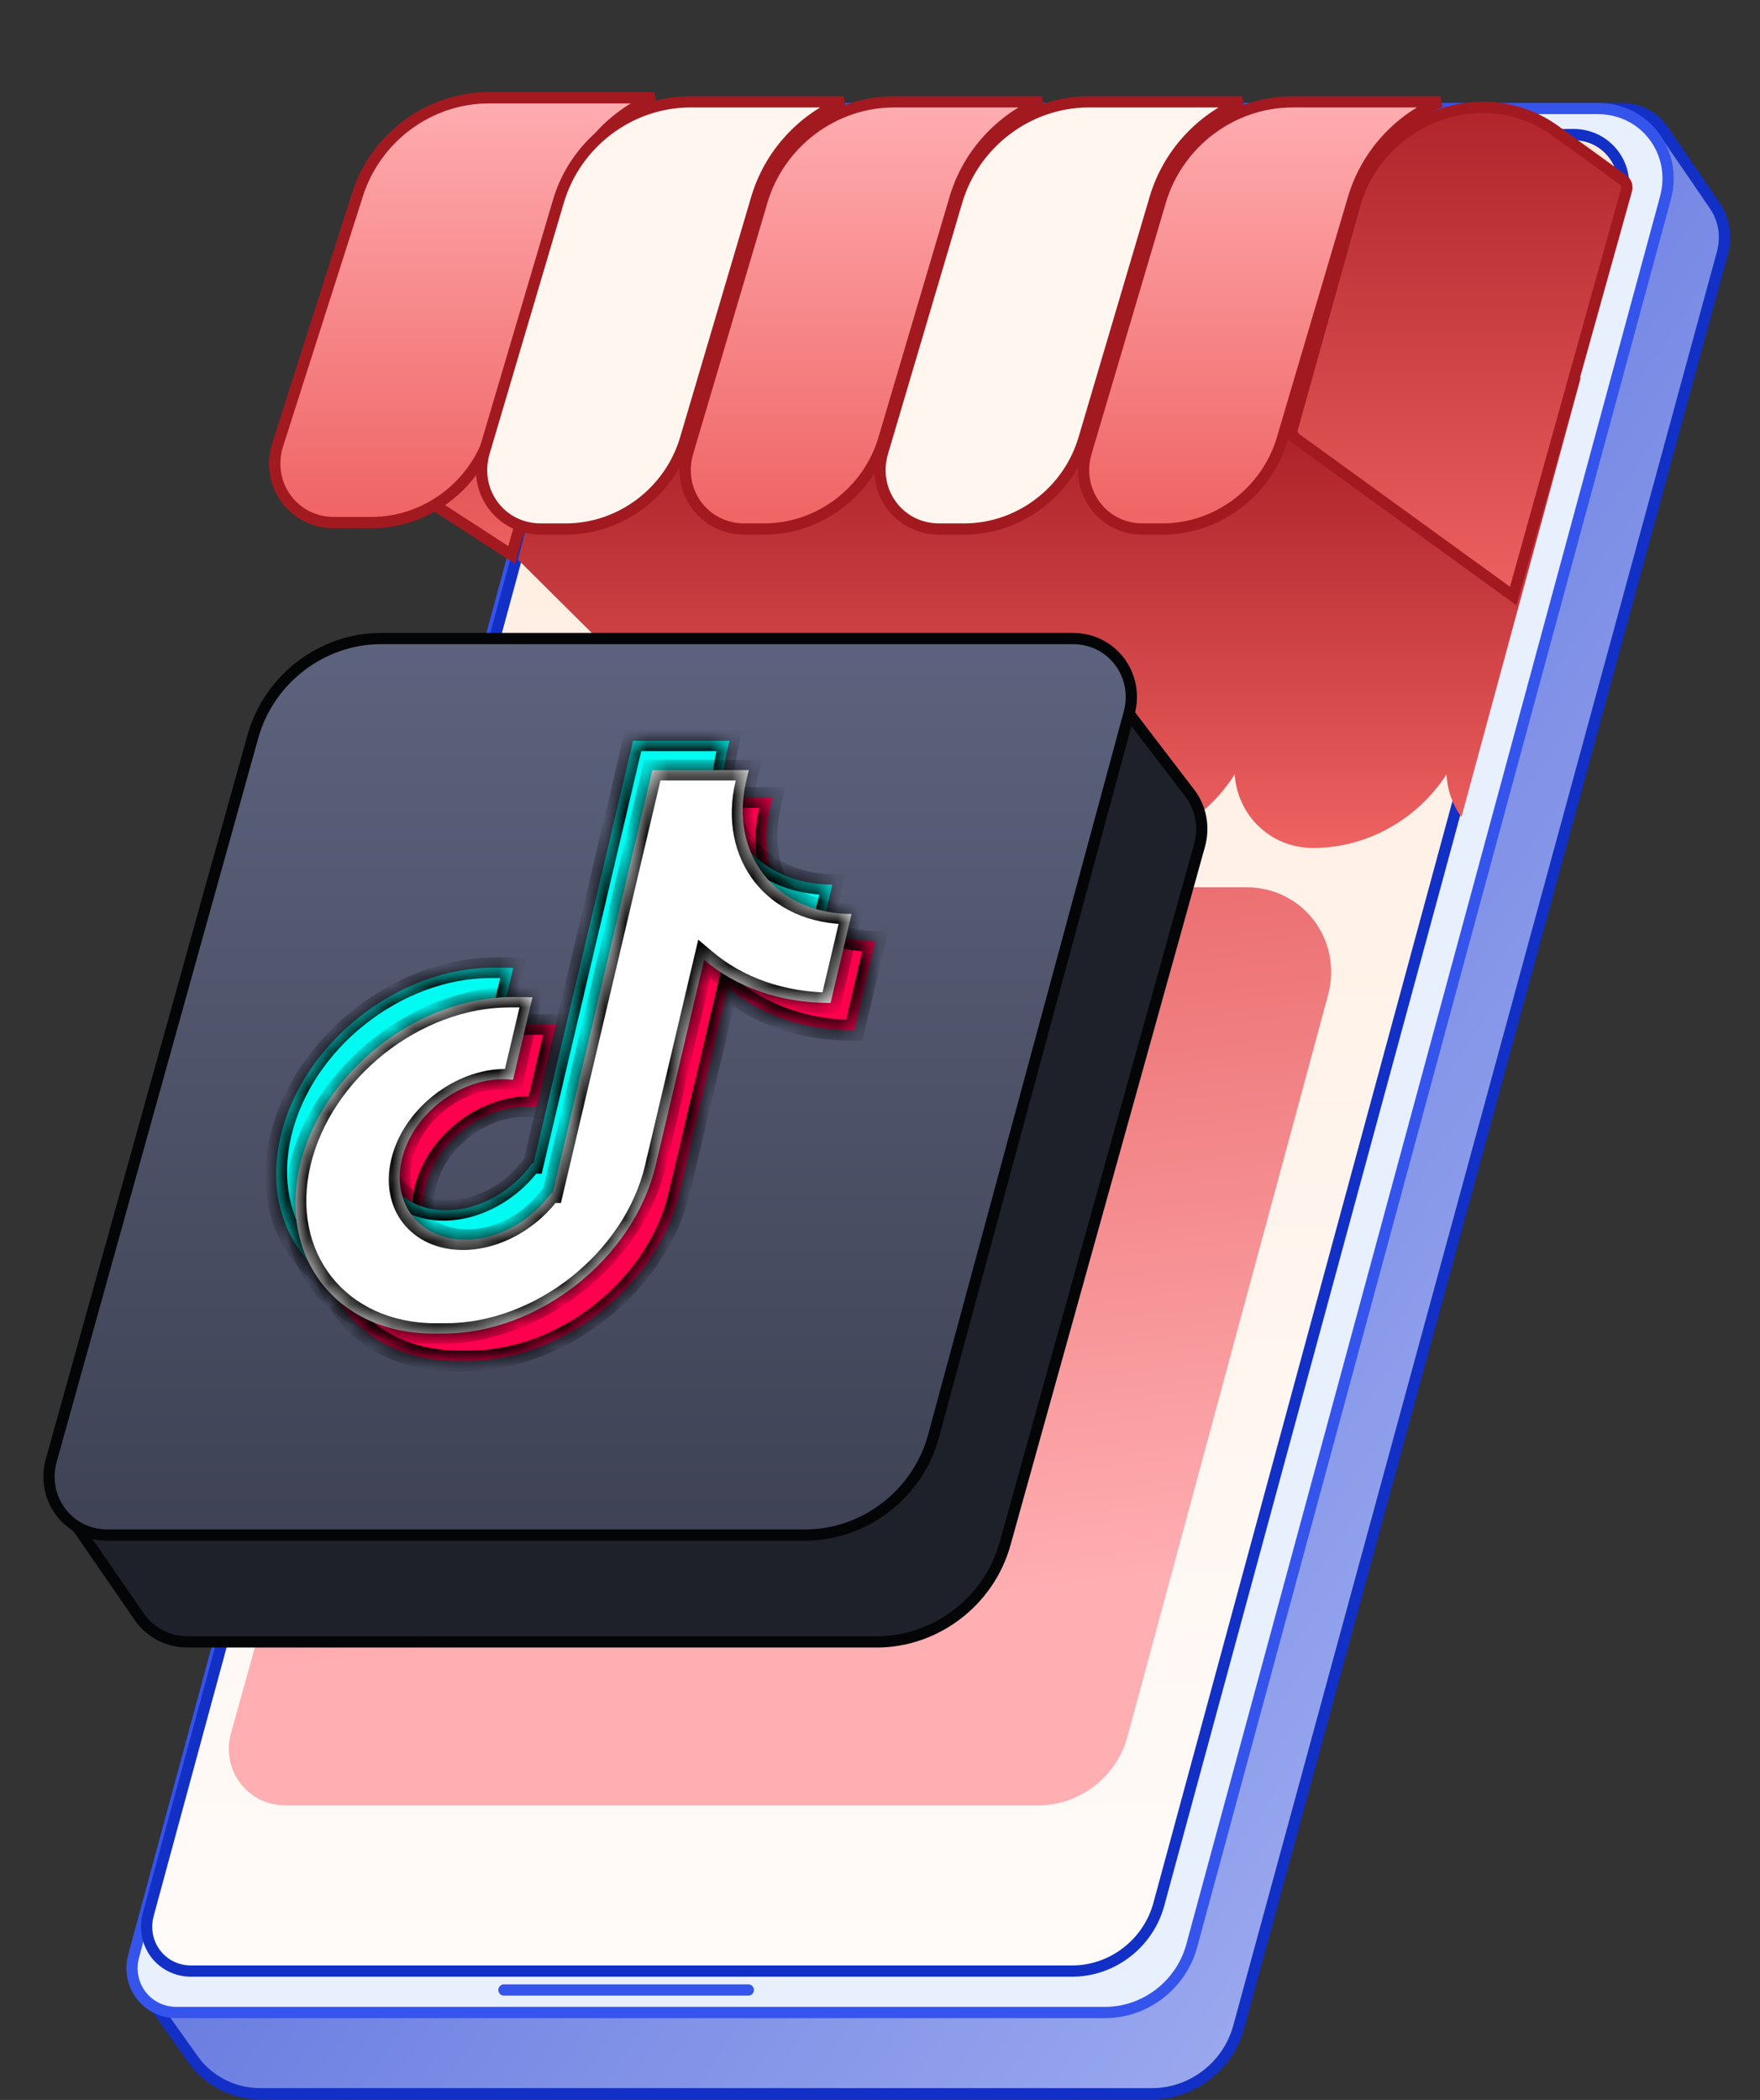 <svg width="83" height="99" viewBox="0 0 83 99" fill="none" xmlns="http://www.w3.org/2000/svg">
<rect x="0" y="0" width="83" height="99" fill="#333333" stroke="none"/>
<g id="Group 2160">
<g id="ClodeoWebMobile">
<path id="Rectangle 1654" d="M58.413 95.569L81.226 11.927C81.438 11.15 81.305 10.334 80.863 9.688L78.425 6.127C77.992 5.494 77.272 5.119 76.489 5.119L33.843 5.119C31.965 5.119 30.279 6.408 29.769 8.234L6.653 91.063C6.325 92.236 6.533 93.472 7.218 94.435L9.109 97.092C9.833 98.109 11.008 98.708 12.282 98.708H33.023H54.333C56.221 98.708 57.912 97.407 58.413 95.569Z" fill="url(#paint0_linear_5_4737)" stroke="#1230C6" stroke-width="0.53"/>
<path id="Rectangle 1653" d="M75.356 5.116H33.146C31.256 5.116 29.563 6.42 29.064 8.26L6.304 92.209C5.934 93.575 6.919 94.877 8.321 94.877H52.119C54.009 94.877 55.702 93.573 56.201 91.733L78.542 9.33C79.126 7.173 77.571 5.116 75.356 5.116Z" fill="#E8EFFD" stroke="#3554EC" stroke-width="0.53"/>
<path id="Rectangle 1681" d="M44.083 9.256H43.971L43.896 9.176L41.267 6.344H33.003C31.114 6.344 29.421 7.648 28.921 9.487L6.993 90.255C6.622 91.621 7.606 92.924 9.009 92.924H50.567C52.456 92.924 54.149 91.621 54.648 89.781L76.481 9.366C76.901 7.819 75.787 6.344 74.199 6.344H66.289C65.869 6.344 65.454 6.484 65.112 6.741L62.843 8.446C62.143 8.971 61.298 9.256 60.44 9.256H53.208H44.083Z" fill="url(#paint1_linear_5_4737)" stroke="#1230C6" stroke-width="0.53"/>
<path id="Union" d="M68.92 38.517L74.542 17.812L27.507 17.812C26.988 17.812 26.524 18.177 26.393 18.688L24.426 26.382L29.322 31.245C29.598 31.52 29.701 31.928 29.59 32.316L28.746 35.26C28.059 37.659 29.768 39.977 32.224 39.977C34.762 39.977 37.103 38.612 38.435 36.496C38.554 38.403 40.09 39.977 42.136 39.977C44.695 39.977 47.058 38.619 48.426 36.506C48.505 38.4 50.016 39.977 52.038 39.977C54.569 39.977 56.901 38.616 58.227 36.505C58.35 38.408 59.884 39.977 61.927 39.977C64.487 39.977 66.85 38.618 68.219 36.504C68.249 37.25 68.502 37.946 68.92 38.517Z" fill="url(#paint2_linear_5_4737)"/>
<line id="Line 326" y1="-0.265" x2="13.693" y2="-0.265" transform="matrix(-1 0 -0.041 0.999 61.563 7.729)" stroke="#8896A2" stroke-width="0.53"/>
<g id="Group 1103">
<path id="Rectangle 1684" d="M76.544 8.482L73.343 6.162C69.966 3.715 65.038 5.551 63.884 9.686L60.95 20.196C60.9 20.377 60.964 20.565 61.111 20.672L71.363 28.1L76.705 8.958C76.756 8.778 76.692 8.589 76.544 8.482Z" fill="url(#paint3_linear_5_4737)" stroke="#A31920" stroke-width="0.53"/>
<path id="Rectangle 1688" d="M16.604 12.056L14.422 19.873L24.13 26.163L29.559 6.714C24.741 3.732 18.179 6.411 16.604 12.056Z" fill="url(#paint4_linear_5_4737)" stroke="#A31920" stroke-width="0.53"/>
<path id="Rectangle 1684_2" d="M67.926 4.802L63.172 4.802L60.944 4.802C58.101 4.802 55.541 6.729 54.727 9.482L51.224 21.326C50.682 23.159 51.995 24.94 53.888 24.94L54.829 24.94C57.408 24.94 59.73 23.192 60.469 20.695L63.824 9.351C64.443 7.258 65.993 5.604 67.926 4.802Z" fill="url(#paint5_linear_5_4737)" stroke="#A31920" stroke-width="0.53"/>
<path id="Rectangle 1689" d="M49.137 4.802L44.383 4.802L42.155 4.802C39.312 4.802 36.752 6.729 35.938 9.482L32.435 21.326C31.893 23.159 33.206 24.94 35.099 24.94H36.04C38.619 24.94 40.941 23.192 41.68 20.695L45.035 9.351C45.654 7.258 47.203 5.604 49.137 4.802Z" fill="url(#paint6_linear_5_4737)" stroke="#A31920" stroke-width="0.53"/>
<path id="Rectangle 1691" d="M30.85 4.612L26.008 4.612L23.042 4.612C20.25 4.612 17.724 6.472 16.866 9.16L13.1 20.96C12.511 22.808 13.826 24.636 15.745 24.636H17.52C20.054 24.636 22.346 22.948 23.124 20.509L26.791 9.019C27.439 6.989 28.962 5.395 30.85 4.612Z" fill="url(#paint7_linear_5_4737)" stroke="#A31920" stroke-width="0.53"/>
<path id="Rectangle 1692" d="M30.85 4.612L26.008 4.612L23.042 4.612C20.25 4.612 17.724 6.472 16.866 9.16L13.1 20.96C12.511 22.808 13.826 24.636 15.745 24.636H17.52C20.054 24.636 22.346 22.948 23.124 20.509L26.791 9.019C27.439 6.989 28.962 5.395 30.85 4.612Z" fill="url(#paint8_linear_5_4737)" stroke="#A31920" stroke-width="0.53"/>
<path id="Rectangle 1685" d="M58.572 4.802L52.315 4.802L51.342 4.802C48.5 4.802 45.94 6.729 45.126 9.482L41.623 21.326C41.081 23.159 42.393 24.94 44.286 24.94H45.474C48.054 24.94 50.376 23.192 51.115 20.695L54.47 9.351C55.089 7.258 56.638 5.604 58.572 4.802Z" fill="#FFF6F0" stroke="#A31920" stroke-width="0.53"/>
<path id="Rectangle 1690" d="M39.783 4.802L33.526 4.802L32.553 4.802C29.711 4.802 27.151 6.729 26.337 9.482L22.834 21.326C22.292 23.159 23.604 24.94 25.497 24.94H26.686C29.265 24.94 31.587 23.192 32.326 20.695L35.681 9.351C36.3 7.258 37.849 5.604 39.783 4.802Z" fill="#FFF6F0" stroke="#A31920" stroke-width="0.53"/>
</g>
<path id="Rectangle 1685_2" d="M62.627 46.924C63.333 44.316 61.453 41.829 58.775 41.829L25.3 41.829C23.368 41.829 21.634 43.155 21.111 45.034L10.897 81.694C10.411 83.438 11.666 85.111 13.46 85.111L48.972 85.111C50.916 85.111 52.657 83.769 53.169 81.876L62.627 46.924Z" fill="url(#paint9_linear_5_4737)"/>
</g>
<path id="Line 418" d="M35.29 93.816H23.765" stroke="#3554EC" stroke-width="0.53" stroke-linecap="round"/>
<g id="Group 1186">
<path id="Rectangle 1682" d="M8.846 77.406L41.347 77.406C44.135 77.406 46.641 75.492 47.396 72.783L56.568 39.857C56.808 38.994 56.64 38.085 56.111 37.394L50.762 30.4C50.669 30.278 50.518 30.215 50.362 30.233L22.502 33.5C19.018 33.909 15.988 36.252 14.691 39.542L2.626 70.154C2.57 70.296 2.587 70.453 2.67 70.573L6.573 76.228C7.083 76.968 7.929 77.406 8.846 77.406Z" fill="#1F212A" stroke="#040506" stroke-width="0.53"/>
<path id="Rectangle 1685_3" d="M5.072 72.37L37.971 72.37C40.775 72.37 43.287 70.433 44.026 67.703L53.25 33.617C53.736 31.818 52.44 30.104 50.593 30.104H17.967C15.18 30.104 12.679 32.017 11.924 34.727L2.421 68.836C1.918 70.639 3.216 72.37 5.072 72.37Z" fill="url(#paint10_linear_5_4737)" stroke="#040506" stroke-width="0.53"/>
</g>
<g id="Tiktok">
<g id="Union_2">
<mask id="path-18-inside-1_5_4737" fill="white">
<path fill-rule="evenodd" clip-rule="evenodd" d="M41.276 44.377C37.716 44.377 35.493 41.569 36.309 38.105L36.428 37.599H31.879L31.814 37.873L29.166 49.111C29.166 49.111 29.166 49.111 29.166 49.111L27.889 54.53C27.889 54.53 27.889 54.531 27.889 54.531L27.219 57.374C27.219 57.374 27.219 57.374 27.218 57.374L27.184 57.52H27.12C26.2 58.826 24.632 59.734 23.061 59.734C20.915 59.734 19.574 58.041 20.066 55.952C20.558 53.864 22.697 52.171 24.843 52.171C25.003 52.171 25.159 52.18 25.31 52.199L26.227 48.31C26.073 48.301 25.916 48.297 25.757 48.297H25.28C20.779 48.297 16.294 51.848 15.262 56.229C14.229 60.609 17.041 64.16 21.542 64.16H22.019C26.52 64.16 31.005 60.609 32.037 56.229C32.044 56.198 32.051 56.168 32.058 56.138L32.06 56.137L34.32 46.544C35.83 47.821 37.879 48.574 40.287 48.574L41.276 44.377Z"/>
</mask>
<path fill-rule="evenodd" clip-rule="evenodd" d="M41.276 44.377C37.716 44.377 35.493 41.569 36.309 38.105L36.428 37.599H31.879L31.814 37.873L29.166 49.111C29.166 49.111 29.166 49.111 29.166 49.111L27.889 54.53C27.889 54.53 27.889 54.531 27.889 54.531L27.219 57.374C27.219 57.374 27.219 57.374 27.218 57.374L27.184 57.52H27.12C26.2 58.826 24.632 59.734 23.061 59.734C20.915 59.734 19.574 58.041 20.066 55.952C20.558 53.864 22.697 52.171 24.843 52.171C25.003 52.171 25.159 52.18 25.31 52.199L26.227 48.31C26.073 48.301 25.916 48.297 25.757 48.297H25.28C20.779 48.297 16.294 51.848 15.262 56.229C14.229 60.609 17.041 64.16 21.542 64.16H22.019C26.52 64.16 31.005 60.609 32.037 56.229C32.044 56.198 32.051 56.168 32.058 56.138L32.06 56.137L34.32 46.544C35.83 47.821 37.879 48.574 40.287 48.574L41.276 44.377Z" fill="#FF004F"/>
<path d="M41.276 44.377L41.776 44.377L41.89 43.891H41.39L41.276 44.377ZM36.428 37.599H36.928L37.043 37.112H36.543L36.428 37.599ZM31.879 37.599L31.994 37.112H31.494L31.379 37.599H31.879ZM29.166 49.111L28.843 49.548L29.482 49.891L29.666 49.111H29.166ZM29.166 49.111L29.488 48.674L28.849 48.331L28.666 49.111L29.166 49.111ZM27.889 54.53L27.389 54.53L27.366 54.626L27.382 54.714L27.889 54.53ZM27.889 54.531L28.389 54.531L28.411 54.436L28.395 54.347L27.889 54.531ZM27.219 57.374L27.639 57.557L27.697 57.469L27.719 57.374L27.219 57.374ZM27.218 57.374L26.799 57.191L26.741 57.279L26.718 57.374H27.218ZM27.184 57.52L27.07 58.006H27.57L27.684 57.52H27.184ZM27.12 57.52L27.235 57.033H26.913L26.712 57.318L27.12 57.52ZM25.31 52.199L25.136 52.682L25.681 52.748L25.81 52.199H25.31ZM26.227 48.31H26.727L26.835 47.85L26.37 47.824L26.227 48.31ZM32.058 56.138L31.898 55.721L31.619 55.865L31.557 56.143L32.058 56.138ZM32.06 56.137L32.22 56.553L32.495 56.411L32.56 56.137H32.06ZM34.32 46.544L34.707 46.149L34.045 45.59L33.82 46.544H34.32ZM40.287 48.574L40.172 49.061H40.672L40.787 48.574L40.287 48.574ZM35.809 38.105C34.929 41.838 37.325 44.864 41.161 44.864L41.39 43.891C38.107 43.891 36.056 41.3 36.809 38.105H35.809ZM35.928 37.599L35.809 38.105H36.809L36.928 37.599H35.928ZM31.764 38.085H36.314L36.543 37.112H31.994L31.764 38.085ZM32.314 37.873L32.379 37.599H31.379L31.314 37.873H32.314ZM29.666 49.111L32.314 37.873H31.314L28.666 49.111H29.666ZM28.843 49.548L28.843 49.548L29.489 48.674L29.488 48.674L28.843 49.548ZM28.389 54.53L29.666 49.111L28.666 49.111L27.389 54.53L28.389 54.53ZM28.395 54.347C28.395 54.348 28.395 54.348 28.395 54.348C28.395 54.348 28.395 54.347 28.395 54.346L27.382 54.714C27.382 54.714 27.382 54.713 27.382 54.713C27.382 54.713 27.382 54.714 27.383 54.715L28.395 54.347ZM27.719 57.374L28.389 54.531L27.389 54.531L26.719 57.374L27.719 57.374ZM27.638 57.558C27.639 57.558 27.639 57.557 27.639 57.557C27.639 57.557 27.639 57.557 27.639 57.557L26.799 57.19C26.799 57.191 26.798 57.191 26.798 57.191C26.798 57.191 26.798 57.191 26.799 57.191L27.638 57.558ZM27.684 57.52L27.718 57.374H26.718L26.684 57.52H27.684ZM27.005 58.006H27.07L27.299 57.033H27.235L27.005 58.006ZM22.946 60.22C24.721 60.22 26.489 59.195 27.527 57.722L26.712 57.318C25.91 58.457 24.544 59.247 23.175 59.247L22.946 60.22ZM19.566 55.952C19.011 58.31 20.524 60.22 22.946 60.22L23.175 59.247C21.305 59.247 20.137 57.772 20.566 55.952H19.566ZM24.958 51.684C22.535 51.684 20.122 53.595 19.566 55.952H20.566C20.995 54.133 22.858 52.658 24.728 52.658L24.958 51.684ZM25.485 51.716C25.314 51.695 25.138 51.684 24.958 51.684L24.728 52.658C24.869 52.658 25.005 52.666 25.136 52.682L25.485 51.716ZM25.727 48.31L24.81 52.199H25.81L26.727 48.31H25.727ZM25.643 48.783C25.792 48.783 25.939 48.788 26.084 48.796L26.37 47.824C26.206 47.815 26.04 47.81 25.872 47.81L25.643 48.783ZM25.165 48.783H25.643L25.872 47.81H25.395L25.165 48.783ZM15.762 56.229C16.731 52.117 20.941 48.783 25.165 48.783L25.395 47.81C20.618 47.81 15.857 51.579 14.762 56.229H15.762ZM21.656 63.674C17.432 63.674 14.793 60.34 15.762 56.229H14.762C13.666 60.878 16.65 64.647 21.427 64.647L21.656 63.674ZM22.134 63.674H21.656L21.427 64.647H21.904L22.134 63.674ZM31.537 56.229C30.568 60.34 26.358 63.674 22.134 63.674L21.904 64.647C26.681 64.647 31.442 60.878 32.537 56.229H31.537ZM31.557 56.143C31.551 56.172 31.544 56.2 31.537 56.229H32.537C32.545 56.196 32.552 56.164 32.559 56.132L31.557 56.143ZM31.899 55.72L31.898 55.721L32.219 56.554L32.22 56.553L31.899 55.72ZM33.82 46.544L31.56 56.137H32.56L34.82 46.544H33.82ZM40.401 48.087C38.103 48.087 36.148 47.369 34.707 46.149L33.934 46.938C35.513 48.273 37.656 49.061 40.172 49.061L40.401 48.087ZM40.776 44.377L39.787 48.574L40.787 48.574L41.776 44.377L40.776 44.377Z" fill="black" mask="url(#path-18-inside-1_5_4737)"/>
</g>
<g id="Union_3">
<mask id="path-20-inside-2_5_4737" fill="white">
<path fill-rule="evenodd" clip-rule="evenodd" d="M39.252 41.703C35.693 41.703 33.469 38.894 34.286 35.43L34.405 34.924H29.855L29.791 35.198L27.143 46.436C27.142 46.436 27.142 46.436 27.142 46.436L25.865 51.855C25.865 51.856 25.865 51.856 25.865 51.856L25.195 54.699C25.195 54.699 25.195 54.699 25.195 54.7L25.161 54.845H25.096C24.176 56.151 22.609 57.059 21.037 57.059C18.891 57.059 17.55 55.366 18.043 53.278C18.535 51.189 20.673 49.496 22.82 49.496C22.98 49.496 23.136 49.506 23.287 49.524L24.203 45.635C24.049 45.627 23.893 45.622 23.734 45.622H23.256C18.756 45.622 14.271 49.173 13.238 53.554C12.206 57.934 15.018 61.486 19.518 61.486H19.996C24.496 61.486 28.982 57.934 30.014 53.554C30.021 53.523 30.028 53.493 30.035 53.463L30.036 53.462L32.297 43.869C33.807 45.146 35.856 45.899 38.263 45.899L39.252 41.703Z"/>
</mask>
<path fill-rule="evenodd" clip-rule="evenodd" d="M39.252 41.703C35.693 41.703 33.469 38.894 34.286 35.43L34.405 34.924H29.855L29.791 35.198L27.143 46.436C27.142 46.436 27.142 46.436 27.142 46.436L25.865 51.855C25.865 51.856 25.865 51.856 25.865 51.856L25.195 54.699C25.195 54.699 25.195 54.699 25.195 54.7L25.161 54.845H25.096C24.176 56.151 22.609 57.059 21.037 57.059C18.891 57.059 17.55 55.366 18.043 53.278C18.535 51.189 20.673 49.496 22.82 49.496C22.98 49.496 23.136 49.506 23.287 49.524L24.203 45.635C24.049 45.627 23.893 45.622 23.734 45.622H23.256C18.756 45.622 14.271 49.173 13.238 53.554C12.206 57.934 15.018 61.486 19.518 61.486H19.996C24.496 61.486 28.982 57.934 30.014 53.554C30.021 53.523 30.028 53.493 30.035 53.463L30.036 53.462L32.297 43.869C33.807 45.146 35.856 45.899 38.263 45.899L39.252 41.703Z" fill="#00FBF3"/>
<path d="M34.286 35.43L34.786 35.43L34.286 35.43ZM39.252 41.703H39.752L39.867 41.216H39.367L39.252 41.703ZM34.405 34.924L34.905 34.924L35.02 34.437H34.52L34.405 34.924ZM29.855 34.924L29.97 34.437H29.47L29.355 34.924H29.855ZM29.791 35.198L29.291 35.198L29.791 35.198ZM27.143 46.436L26.82 46.873L27.459 47.216L27.643 46.436L27.143 46.436ZM27.142 46.436L27.465 45.999L26.826 45.657L26.642 46.436H27.142ZM25.865 51.855H25.365L25.343 51.951L25.359 52.039L25.865 51.855ZM25.865 51.856H26.365L26.388 51.761L26.372 51.672L25.865 51.856ZM25.195 54.699L25.615 54.883L25.673 54.794L25.695 54.699H25.195ZM25.195 54.7L24.775 54.516L24.717 54.604L24.695 54.7H25.195ZM25.161 54.845L25.046 55.332H25.546L25.661 54.845H25.161ZM25.096 54.845L25.211 54.358H24.89L24.689 54.643L25.096 54.845ZM23.287 49.524L23.113 50.007L23.657 50.073L23.787 49.524H23.287ZM24.203 45.635H24.703L24.812 45.175L24.346 45.149L24.203 45.635ZM30.035 53.463L29.874 53.046L29.596 53.19L29.534 53.468L30.035 53.463ZM30.036 53.462L30.197 53.879L30.471 53.737L30.536 53.462L30.036 53.462ZM32.297 43.869L32.683 43.475L32.022 42.915L31.797 43.869L32.297 43.869ZM38.263 45.899L38.149 46.386H38.649L38.763 45.899H38.263ZM33.786 35.43C32.906 39.163 35.302 42.189 39.138 42.189L39.367 41.216C36.084 41.216 34.032 38.625 34.786 35.43H33.786ZM33.905 34.924L33.786 35.43L34.786 35.43L34.905 34.924L33.905 34.924ZM29.741 35.41H34.29L34.52 34.437H29.97L29.741 35.41ZM30.291 35.198L30.355 34.924H29.355L29.291 35.198H30.291ZM27.643 46.436L30.291 35.198L29.291 35.198L26.643 46.436L27.643 46.436ZM26.82 46.873L26.82 46.873L27.465 45.999L27.465 45.999L26.82 46.873ZM26.365 51.855L27.642 46.436H26.642L25.365 51.855H26.365ZM26.372 51.672C26.372 51.673 26.372 51.673 26.372 51.673C26.372 51.673 26.372 51.672 26.372 51.672L25.359 52.039C25.359 52.039 25.359 52.038 25.359 52.039C25.359 52.039 25.359 52.039 25.359 52.04L26.372 51.672ZM25.695 54.699L26.365 51.856H25.365L24.695 54.699H25.695ZM25.615 54.883C25.615 54.883 25.616 54.882 25.616 54.882C25.616 54.882 25.616 54.882 25.615 54.883L24.776 54.515C24.775 54.516 24.775 54.516 24.775 54.517C24.775 54.517 24.775 54.516 24.775 54.516L25.615 54.883ZM25.661 54.845L25.695 54.7H24.695L24.661 54.845H25.661ZM24.982 55.332H25.046L25.275 54.358H25.211L24.982 55.332ZM20.923 57.546C22.697 57.546 24.466 56.52 25.504 55.047L24.689 54.643C23.887 55.782 22.521 56.572 21.152 56.572L20.923 57.546ZM17.543 53.278C16.987 55.635 18.5 57.546 20.923 57.546L21.152 56.572C19.282 56.572 18.114 55.097 18.543 53.278H17.543ZM22.934 49.009C20.512 49.009 18.098 50.92 17.543 53.278H18.543C18.971 51.458 20.835 49.983 22.705 49.983L22.934 49.009ZM23.461 49.041C23.291 49.02 23.115 49.009 22.934 49.009L22.705 49.983C22.845 49.983 22.981 49.991 23.113 50.007L23.461 49.041ZM23.703 45.635L22.787 49.524H23.787L24.703 45.635H23.703ZM23.619 46.109C23.768 46.109 23.915 46.113 24.06 46.121L24.346 45.149C24.183 45.14 24.017 45.135 23.849 45.135L23.619 46.109ZM23.142 46.109H23.619L23.849 45.135H23.371L23.142 46.109ZM13.738 53.554C14.707 49.442 18.917 46.109 23.142 46.109L23.371 45.135C18.595 45.135 13.834 48.904 12.738 53.554H13.738ZM19.633 60.999C15.409 60.999 12.769 57.666 13.738 53.554H12.738C11.643 58.203 14.627 61.972 19.404 61.972L19.633 60.999ZM20.11 60.999H19.633L19.404 61.972H19.881L20.11 60.999ZM29.514 53.554C28.545 57.666 24.335 60.999 20.11 60.999L19.881 61.972C24.658 61.972 29.418 58.203 30.514 53.554H29.514ZM29.534 53.468C29.527 53.497 29.521 53.525 29.514 53.554H30.514C30.521 53.522 30.529 53.489 30.536 53.457L29.534 53.468ZM29.876 53.045L29.874 53.046L30.195 53.879L30.197 53.879L29.876 53.045ZM31.797 43.869L29.536 53.462L30.536 53.462L32.797 43.869L31.797 43.869ZM38.378 45.413C36.08 45.413 34.124 44.694 32.683 43.475L31.911 44.263C33.489 45.598 35.632 46.386 38.149 46.386L38.378 45.413ZM38.752 41.703L37.763 45.899H38.763L39.752 41.703H38.752Z" fill="black" mask="url(#path-20-inside-2_5_4737)"/>
</g>
<g id="Union_4">
<mask id="path-22-inside-3_5_4737" fill="white">
<path fill-rule="evenodd" clip-rule="evenodd" d="M40.158 43.087C36.599 43.087 34.375 40.278 35.192 36.813L35.311 36.308H30.762L30.697 36.582L28.049 47.82C28.049 47.82 28.049 47.82 28.049 47.82L26.771 53.239C26.771 53.239 26.772 53.24 26.772 53.24L26.102 56.083C26.102 56.083 26.101 56.083 26.101 56.084L26.067 56.229H26.003C25.083 57.535 23.515 58.443 21.944 58.443C19.797 58.443 18.457 56.75 18.949 54.661C19.441 52.573 21.58 50.88 23.726 50.88C23.886 50.88 24.042 50.889 24.193 50.908L25.11 47.019C24.955 47.01 24.799 47.006 24.64 47.006H24.163C19.662 47.006 15.177 50.557 14.145 54.938C13.112 59.318 15.924 62.869 20.424 62.869H20.902C25.402 62.869 29.888 59.318 30.92 54.938C30.927 54.907 30.934 54.877 30.941 54.847L30.942 54.846L33.203 45.252C34.713 46.53 36.762 47.283 39.169 47.283L40.158 43.087Z"/>
</mask>
<path fill-rule="evenodd" clip-rule="evenodd" d="M40.158 43.087C36.599 43.087 34.375 40.278 35.192 36.813L35.311 36.308H30.762L30.697 36.582L28.049 47.82C28.049 47.82 28.049 47.82 28.049 47.82L26.771 53.239C26.771 53.239 26.772 53.24 26.772 53.24L26.102 56.083C26.102 56.083 26.101 56.083 26.101 56.084L26.067 56.229H26.003C25.083 57.535 23.515 58.443 21.944 58.443C19.797 58.443 18.457 56.75 18.949 54.661C19.441 52.573 21.58 50.88 23.726 50.88C23.886 50.88 24.042 50.889 24.193 50.908L25.11 47.019C24.955 47.01 24.799 47.006 24.64 47.006H24.163C19.662 47.006 15.177 50.557 14.145 54.938C13.112 59.318 15.924 62.869 20.424 62.869H20.902C25.402 62.869 29.888 59.318 30.92 54.938C30.927 54.907 30.934 54.877 30.941 54.847L30.942 54.846L33.203 45.252C34.713 46.53 36.762 47.283 39.169 47.283L40.158 43.087Z" fill="white"/>
<path d="M35.192 36.813L35.692 36.813L35.192 36.813ZM40.158 43.087H40.658L40.773 42.6H40.273L40.158 43.087ZM35.311 36.308L35.811 36.308L35.926 35.821H35.426L35.311 36.308ZM30.762 36.308L30.877 35.821H30.377L30.262 36.308H30.762ZM30.697 36.582L30.197 36.582L30.697 36.582ZM28.049 47.82L27.726 48.257L28.365 48.6L28.549 47.82L28.049 47.82ZM28.049 47.82L28.371 47.383L27.732 47.04L27.549 47.82H28.049ZM26.771 53.239H26.271L26.249 53.335L26.265 53.423L26.771 53.239ZM26.772 53.24H27.272L27.294 53.145L27.278 53.056L26.772 53.24ZM26.102 56.083L26.521 56.266L26.579 56.178L26.602 56.083H26.102ZM26.101 56.084L25.681 55.9L25.624 55.988L25.601 56.084H26.101ZM26.067 56.229L25.952 56.715H26.452L26.567 56.229H26.067ZM26.003 56.229L26.117 55.742H25.796L25.595 56.027L26.003 56.229ZM24.193 50.908L24.019 51.391L24.564 51.457L24.693 50.908H24.193ZM25.11 47.019H25.61L25.718 46.559L25.253 46.533L25.11 47.019ZM30.941 54.847L30.781 54.43L30.502 54.574L30.44 54.852L30.941 54.847ZM30.942 54.846L31.103 55.262L31.378 55.12L31.442 54.846L30.942 54.846ZM33.203 45.252L33.59 44.858L32.928 44.299L32.703 45.252L33.203 45.252ZM39.169 47.283L39.055 47.77H39.555L39.669 47.283H39.169ZM34.692 36.813C33.812 40.547 36.208 43.573 40.044 43.573L40.273 42.6C36.99 42.6 34.939 40.009 35.692 36.813H34.692ZM34.811 36.308L34.692 36.813L35.692 36.813L35.811 36.308L34.811 36.308ZM30.647 36.794H35.196L35.426 35.821H30.877L30.647 36.794ZM31.197 36.582L31.262 36.308H30.262L30.197 36.582H31.197ZM28.549 47.82L31.197 36.582L30.197 36.582L27.549 47.82L28.549 47.82ZM27.726 48.257L27.726 48.257L28.371 47.383L28.371 47.383L27.726 48.257ZM27.271 53.239L28.549 47.82H27.549L26.271 53.239H27.271ZM27.278 53.056C27.278 53.057 27.278 53.057 27.278 53.057C27.278 53.057 27.278 53.056 27.278 53.055L26.265 53.423C26.265 53.422 26.265 53.422 26.265 53.422C26.265 53.422 26.265 53.423 26.265 53.424L27.278 53.056ZM26.602 56.083L27.272 53.24H26.272L25.602 56.083H26.602ZM26.521 56.267C26.521 56.267 26.522 56.266 26.522 56.266C26.522 56.266 26.522 56.266 26.521 56.266L25.682 55.899C25.682 55.9 25.681 55.9 25.681 55.9C25.681 55.901 25.681 55.9 25.681 55.9L26.521 56.267ZM26.567 56.229L26.601 56.084H25.601L25.567 56.229H26.567ZM25.888 56.715H25.952L26.182 55.742H26.117L25.888 56.715ZM21.829 58.929C23.603 58.929 25.372 57.904 26.41 56.431L25.595 56.027C24.793 57.166 23.427 57.956 22.058 57.956L21.829 58.929ZM18.449 54.661C17.893 57.019 19.407 58.929 21.829 58.929L22.058 57.956C20.188 57.956 19.02 56.481 19.449 54.661H18.449ZM23.84 50.393C21.418 50.393 19.004 52.304 18.449 54.661H19.449C19.878 52.842 21.741 51.367 23.611 51.367L23.84 50.393ZM24.367 50.425C24.197 50.404 24.021 50.393 23.84 50.393L23.611 51.367C23.751 51.367 23.887 51.375 24.019 51.391L24.367 50.425ZM24.61 47.019L23.693 50.908H24.693L25.61 47.019H24.61ZM24.526 47.492C24.675 47.492 24.822 47.497 24.967 47.505L25.253 46.533C25.089 46.524 24.923 46.519 24.755 46.519L24.526 47.492ZM24.048 47.492H24.526L24.755 46.519H24.277L24.048 47.492ZM14.645 54.938C15.614 50.826 19.824 47.492 24.048 47.492L24.277 46.519C19.501 46.519 14.74 50.288 13.645 54.938H14.645ZM20.539 62.383C16.315 62.383 13.676 59.049 14.645 54.938H13.645C12.549 59.587 15.533 63.356 20.31 63.356L20.539 62.383ZM21.017 62.383H20.539L20.31 63.356H20.787L21.017 62.383ZM30.42 54.938C29.451 59.049 25.241 62.383 21.017 62.383L20.787 63.356C25.564 63.356 30.324 59.587 31.42 54.938H30.42ZM30.44 54.852C30.433 54.88 30.427 54.909 30.42 54.938H31.42C31.428 54.905 31.435 54.873 31.442 54.841L30.44 54.852ZM30.782 54.429L30.781 54.43L31.101 55.263L31.103 55.262L30.782 54.429ZM32.703 45.252L30.442 54.846L31.442 54.846L33.703 45.252L32.703 45.252ZM39.284 46.796C36.986 46.796 35.031 46.078 33.59 44.858L32.817 45.647C34.395 46.982 36.539 47.77 39.055 47.77L39.284 46.796ZM39.658 43.087L38.669 47.283H39.669L40.658 43.087H39.658Z" fill="black" mask="url(#path-22-inside-3_5_4737)"/>
</g>
</g>
</g>
<defs>
<linearGradient id="paint0_linear_5_4737" x1="37.206" y1="-94.337" x2="166.343" y2="-7.619" gradientUnits="userSpaceOnUse">
<stop stop-color="#1230C6"/>
<stop offset="1" stop-color="#BCC6F9"/>
</linearGradient>
<linearGradient id="paint1_linear_5_4737" x1="43.587" y1="6.079" x2="43.587" y2="93.189" gradientUnits="userSpaceOnUse">
<stop stop-color="#FFEBDC"/>
<stop offset="1" stop-color="#FFFBF9"/>
</linearGradient>
<linearGradient id="paint2_linear_5_4737" x1="49.661" y1="17.812" x2="49.661" y2="39.977" gradientUnits="userSpaceOnUse">
<stop stop-color="#A31920"/>
<stop offset="1" stop-color="#EF6262"/>
</linearGradient>
<linearGradient id="paint3_linear_5_4737" x1="69.406" y1="0.612" x2="69.406" y2="28.542" gradientUnits="userSpaceOnUse">
<stop stop-color="#A31920"/>
<stop offset="1" stop-color="#EF6262"/>
</linearGradient>
<linearGradient id="paint4_linear_5_4737" x1="22.541" y1="0" x2="22.541" y2="26.585" gradientUnits="userSpaceOnUse">
<stop stop-color="#A31920"/>
<stop offset="1" stop-color="#EF6262"/>
</linearGradient>
<linearGradient id="paint5_linear_5_4737" x1="61.724" y1="4.537" x2="61.724" y2="25.205" gradientUnits="userSpaceOnUse">
<stop stop-color="#FFAEB2"/>
<stop offset="1" stop-color="#EF6262"/>
</linearGradient>
<linearGradient id="paint6_linear_5_4737" x1="42.934" y1="4.537" x2="42.934" y2="25.205" gradientUnits="userSpaceOnUse">
<stop stop-color="#FFAEB2"/>
<stop offset="1" stop-color="#EF6262"/>
</linearGradient>
<linearGradient id="paint7_linear_5_4737" x1="24.433" y1="4.347" x2="24.433" y2="24.901" gradientUnits="userSpaceOnUse">
<stop stop-color="#A31920"/>
<stop offset="1" stop-color="#EF6262"/>
</linearGradient>
<linearGradient id="paint8_linear_5_4737" x1="24.433" y1="4.347" x2="24.433" y2="24.901" gradientUnits="userSpaceOnUse">
<stop stop-color="#FFAEB2"/>
<stop offset="1" stop-color="#EF6262"/>
</linearGradient>
<linearGradient id="paint9_linear_5_4737" x1="38.953" y1="13.078" x2="45.594" y2="75.323" gradientUnits="userSpaceOnUse">
<stop stop-color="#D93535"/>
<stop offset="1" stop-color="#FFAEB2"/>
</linearGradient>
<linearGradient id="paint10_linear_5_4737" x1="28.703" y1="29.839" x2="28.703" y2="72.635" gradientUnits="userSpaceOnUse">
<stop stop-color="#5D637E"/>
<stop offset="1" stop-color="#3E4254"/>
</linearGradient>
</defs>
</svg>
